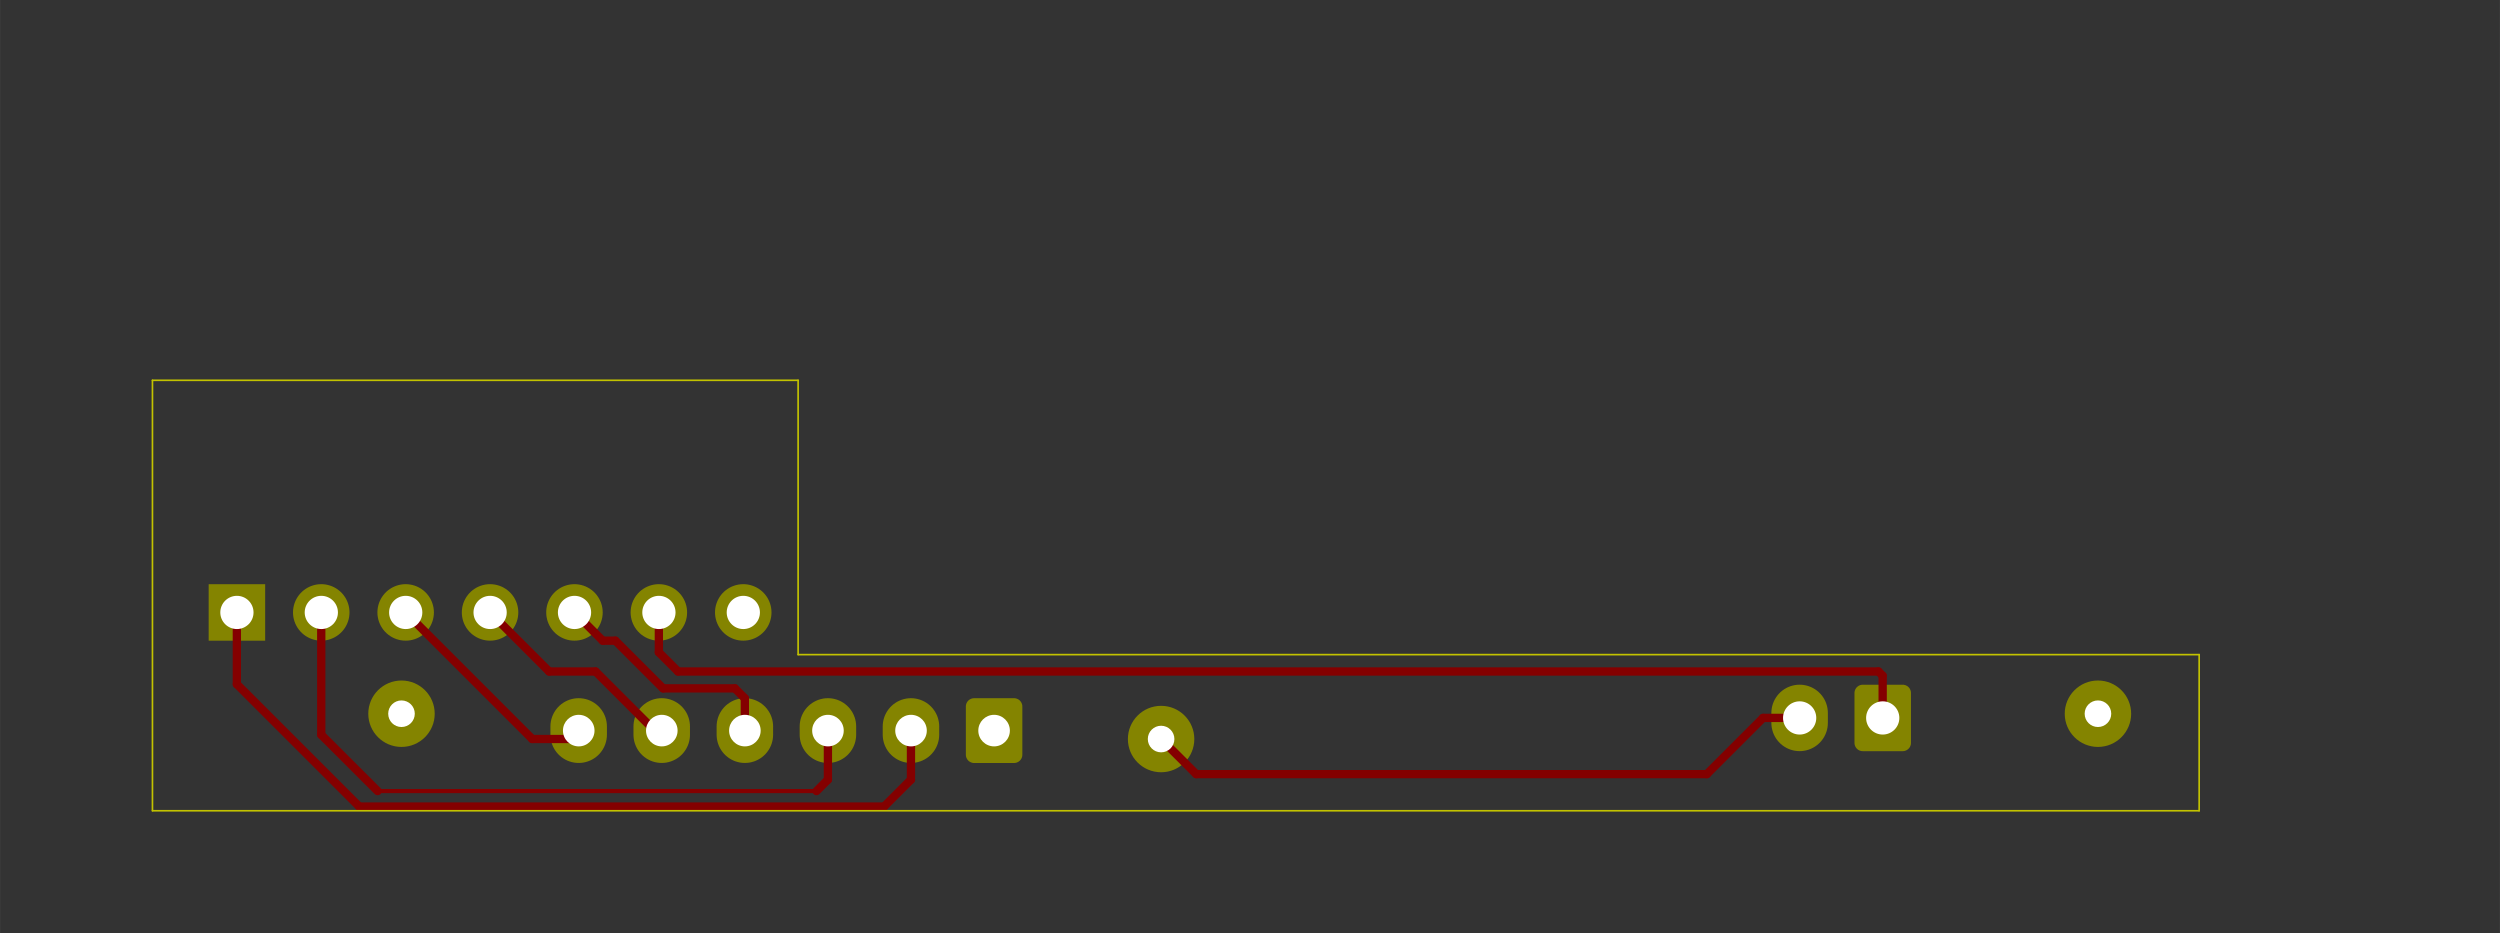 <?xml version="1.0" standalone="no"?>
 <!DOCTYPE svg PUBLIC "-//W3C//DTD SVG 1.1//EN" 
 "http://www.w3.org/Graphics/SVG/1.1/DTD/svg11.dtd"> 
<svg xmlns="http://www.w3.org/2000/svg" version="1.1" 
    width="7.523cm" height="2.809cm" viewBox="0 0 29620 11060 ">
<rect x="0" y="0" width="29620" height="11060" fill="#333333" stroke="none"/>
<title>SVG Picture created as connector_pcb-brd.svg date 2021/11/07 08:28:29 </title>
  <desc>Picture generated by PCBNEW </desc>
<g style="fill:#000000; fill-opacity:1;stroke:#000000; stroke-opacity:1;
stroke-linecap:round; stroke-linejoin:round; "
 transform="translate(0 0) scale(1 1)">
</g>
<g style="fill:#000000; fill-opacity:0.0; 
stroke:#000000; stroke-width:-0; stroke-opacity:1; 
stroke-linecap:round; stroke-linejoin:round;">
<g >
</g>
<g style="fill:#848400; fill-opacity:0.0; 
stroke:#848400; stroke-width:-0; stroke-opacity:1; 
stroke-linecap:round; stroke-linejoin:round;">
</g>
<g style="fill:#848400; fill-opacity:1.0; 
stroke:#848400; stroke-width:0; stroke-opacity:1; 
stroke-linecap:round; stroke-linejoin:round;">
<circle cx="13756.7" cy="8756.37" r="393.5" /> 
</g>
<g style="fill:#848400; fill-opacity:1.0; 
stroke:#848400; stroke-width:393.701; stroke-opacity:1; 
stroke-linecap:round; stroke-linejoin:round;">
</g>
<g >
</g>
<g style="fill:#848400; fill-opacity:1.0; 
stroke:#848400; stroke-width:393.701; stroke-opacity:1; 
stroke-linecap:round; stroke-linejoin:round;">
</g>
<g style="fill:#848400; fill-opacity:1.0; 
stroke:#848400; stroke-width:669.291; stroke-opacity:1; 
stroke-linecap:round; stroke-linejoin:round;">
</g>
<g style="fill:#848400; fill-opacity:0.0; 
stroke:#848400; stroke-width:669.291; stroke-opacity:1; 
stroke-linecap:round; stroke-linejoin:round;">
<path d="M6856 8607
L6856 8705
" />
<path d="M7840 8607
L7840 8705
" />
<path d="M8825 8607
L8825 8705
" />
<path d="M9809 8607
L9809 8705
" />
<path d="M10793 8607
L10793 8705
" />
</g>
<g style="fill:#848400; fill-opacity:0.0; 
stroke:#848400; stroke-width:0; stroke-opacity:1; 
stroke-linecap:round; stroke-linejoin:round;">
</g>
<g style="fill:#848400; fill-opacity:1.0; 
stroke:#848400; stroke-width:0; stroke-opacity:1; 
stroke-linecap:round; stroke-linejoin:round;">
<path style="fill:#848400; fill-opacity:1.0; 
stroke:#848400; stroke-width:0; stroke-opacity:1; 
stroke-linecap:round; stroke-linejoin:round;fill-rule:evenodd;"
d="M 11532.1,8272.99
11522.5,8274.41
11513.2,8276.75
11504.1,8280.01
11495.3,8284.14
11487,8289.1
11479.3,8294.86
11472.1,8301.34
11465.6,8308.5
11459.9,8316.26
11454.9,8324.54
11450.8,8333.28
11447.5,8342.37
11445.2,8351.74
11443.8,8361.29
11443.3,8370.94
11443.3,8941.81
11443.8,8951.45
11445.2,8961.01
11447.5,8970.38
11450.8,8979.47
11454.9,8988.2
11459.9,8996.49
11465.6,9004.25
11472.1,9011.4
11479.3,9017.89
11487,9023.64
11495.3,9028.61
11504.1,9032.74
11513.2,9035.99
11522.5,9038.34
11532.1,9039.76
11541.7,9040.23
12014.2,9040.23
12023.8,9039.76
12033.4,9038.34
12042.7,9035.99
12051.8,9032.74
12060.6,9028.61
12068.9,9023.64
12076.6,9017.89
12083.8,9011.4
12090.3,9004.25
12096,8996.49
12101,8988.2
12105.1,8979.47
12108.4,8970.38
12110.7,8961.01
12112.1,8951.45
12112.6,8941.81
12112.6,8370.94
12112.1,8361.29
12110.7,8351.74
12108.4,8342.37
12105.1,8333.28
12101,8324.54
12096,8316.26
12090.3,8308.5
12083.8,8301.34
12076.6,8294.86
12068.9,8289.1
12060.6,8284.14
12051.8,8280.01
12042.7,8276.75
12033.4,8274.41
12023.8,8272.99
12014.2,8272.52
11541.7,8272.52
Z" /> 
</g>
<g >
</g>
<g style="fill:#848400; fill-opacity:1.0; 
stroke:#848400; stroke-width:0; stroke-opacity:1; 
stroke-linecap:round; stroke-linejoin:round;">
<circle cx="24856.7" cy="8456.37" r="393.5" /> 
</g>
<g style="fill:#848400; fill-opacity:1.0; 
stroke:#848400; stroke-width:393.701; stroke-opacity:1; 
stroke-linecap:round; stroke-linejoin:round;">
</g>
<g >
</g>
<g style="fill:#848400; fill-opacity:1.0; 
stroke:#848400; stroke-width:393.701; stroke-opacity:1; 
stroke-linecap:round; stroke-linejoin:round;">
</g>
<g style="fill:#848400; fill-opacity:1.0; 
stroke:#848400; stroke-width:0; stroke-opacity:1; 
stroke-linecap:round; stroke-linejoin:round;">
<circle cx="4756.69" cy="8456.37" r="393.5" /> 
</g>
<g style="fill:#848400; fill-opacity:1.0; 
stroke:#848400; stroke-width:393.701; stroke-opacity:1; 
stroke-linecap:round; stroke-linejoin:round;">
</g>
<g >
</g>
<g style="fill:#848400; fill-opacity:1.0; 
stroke:#848400; stroke-width:393.701; stroke-opacity:1; 
stroke-linecap:round; stroke-linejoin:round;">
</g>
<g style="fill:#848400; fill-opacity:1.0; 
stroke:#848400; stroke-width:669.291; stroke-opacity:1; 
stroke-linecap:round; stroke-linejoin:round;">
</g>
<g style="fill:#848400; fill-opacity:0.0; 
stroke:#848400; stroke-width:669.291; stroke-opacity:1; 
stroke-linecap:round; stroke-linejoin:round;">
<path d="M8806 7256
L8806 7256
" />
<path d="M7806 7256
L7806 7256
" />
<path d="M6806 7256
L6806 7256
" />
<path d="M5806 7256
L5806 7256
" />
<path d="M4806 7256
L4806 7256
" />
<path d="M3806 7256
L3806 7256
" />
</g>
<g style="fill:#848400; fill-opacity:0.0; 
stroke:#848400; stroke-width:0; stroke-opacity:1; 
stroke-linecap:round; stroke-linejoin:round;">
</g>
<g style="fill:#848400; fill-opacity:1.0; 
stroke:#848400; stroke-width:0; stroke-opacity:1; 
stroke-linecap:round; stroke-linejoin:round;">
<path style="fill:#848400; fill-opacity:1.0; 
stroke:#848400; stroke-width:0; stroke-opacity:1; 
stroke-linecap:round; stroke-linejoin:round;fill-rule:evenodd;"
d="M 3141.34,6921.73
2472.04,6921.73
2472.04,7591.02
3141.34,7591.02
Z" /> 
</g>
<g >
</g>
<g style="fill:#848400; fill-opacity:1.0; 
stroke:#848400; stroke-width:0; stroke-opacity:1; 
stroke-linecap:round; stroke-linejoin:round;">
</g>
<g style="fill:#848400; fill-opacity:1.0; 
stroke:#848400; stroke-width:669.291; stroke-opacity:1; 
stroke-linecap:round; stroke-linejoin:round;">
</g>
<g style="fill:#848400; fill-opacity:0.0; 
stroke:#848400; stroke-width:669.291; stroke-opacity:1; 
stroke-linecap:round; stroke-linejoin:round;">
<path d="M21322 8447
L21322 8565
" />
</g>
<g style="fill:#848400; fill-opacity:0.0; 
stroke:#848400; stroke-width:0; stroke-opacity:1; 
stroke-linecap:round; stroke-linejoin:round;">
</g>
<g style="fill:#848400; fill-opacity:1.0; 
stroke:#848400; stroke-width:0; stroke-opacity:1; 
stroke-linecap:round; stroke-linejoin:round;">
<path style="fill:#848400; fill-opacity:1.0; 
stroke:#848400; stroke-width:0; stroke-opacity:1; 
stroke-linecap:round; stroke-linejoin:round;fill-rule:evenodd;"
d="M 22060.8,8113.15
22051.3,8114.56
22041.9,8116.91
22032.8,8120.17
22024.1,8124.3
22015.8,8129.26
22008,8135.01
22000.9,8141.5
21994.4,8148.66
21988.6,8156.42
21983.7,8164.7
21979.5,8173.43
21976.3,8182.53
21973.9,8191.9
21972.5,8201.45
21972,8211.1
21972,8801.65
21972.5,8811.3
21973.9,8820.85
21976.3,8830.22
21979.5,8839.32
21983.7,8848.05
21988.6,8856.33
21994.4,8864.09
22000.9,8871.25
22008,8877.73
22015.8,8883.49
22024.1,8888.45
22032.8,8892.58
22041.9,8895.84
22051.3,8898.18
22060.8,8899.6
22070.5,8900.08
22542.9,8900.08
22552.6,8899.6
22562.1,8898.18
22571.5,8895.84
22580.6,8892.58
22589.3,8888.45
22597.6,8883.49
22605.3,8877.73
22612.5,8871.25
22619,8864.09
22624.7,8856.33
22629.7,8848.05
22633.8,8839.32
22637.1,8830.22
22639.4,8820.85
22640.9,8811.3
22641.3,8801.65
22641.3,8211.1
22640.9,8201.45
22639.4,8191.9
22637.1,8182.53
22633.8,8173.43
22629.7,8164.7
22624.7,8156.42
22619,8148.66
22612.5,8141.5
22605.3,8135.01
22597.6,8129.26
22589.3,8124.3
22580.6,8120.17
22571.5,8116.91
22562.1,8114.56
22552.6,8113.15
22542.9,8112.67
22070.5,8112.67
Z" /> 
</g>
<g >
</g>
<g >
</g>
<g style="fill:#840000; fill-opacity:1.0; 
stroke:#840000; stroke-width:0; stroke-opacity:1; 
stroke-linecap:round; stroke-linejoin:round;">
</g>
<g style="fill:#840000; fill-opacity:1.0; 
stroke:#840000; stroke-width:98.425; stroke-opacity:1; 
stroke-linecap:round; stroke-linejoin:round;">
</g>
<g style="fill:#840000; fill-opacity:0.0; 
stroke:#840000; stroke-width:98.425; stroke-opacity:1; 
stroke-linecap:round; stroke-linejoin:round;">
<path d="M2806 8106
L2806 7256
" />
<path d="M22306 8006
L22306 8506
" />
<path d="M22256 7956
L22306 8006
" />
<path d="M8033 7956
L22256 7956
" />
<path d="M7806 7256
L7806 7729
" />
<path d="M7806 7729
L8033 7956
" />
<path d="M21322 8506
L20889 8506
" />
<path d="M7840 8756
L7840 8740
" />
<path d="M4256 9556
L2806 8106
" />
<path d="M6306 8756
L4806 7256
" />
<path d="M6856 8756
L6306 8756
" />
<path d="M6506 7956
L5806 7256
" />
<path d="M7056 7956
L6506 7956
" />
<path d="M7840 8740
L7056 7956
" />
<path d="M10475 9556
L4256 9556
" />
<path d="M10793 8756
L10793 9238
" />
<path d="M10793 9238
L10475 9556
" />
<path d="M7141 7591
L7291 7591
" />
<path d="M6806 7256
L7141 7591
" />
<path d="M7291 7591
L7856 8156
" />
<path d="M7856 8156
L8707 8156
" />
<path d="M8825 8274
L8825 8756
" />
<path d="M8707 8156
L8825 8274
" />
<path d="M6856 8656
L6856 8556
" />
<path d="M20889 8506
L20223 9172
" />
<path d="M14173 9172
L13756 8756
" />
<path d="M20223 9172
L14173 9172
" />
<path d="M3806 8706
L3806 7256
" />
<path d="M4474 9373
L3806 8706
" />
<path d="M9809 8756
L9809 9238
" />
<path d="M9809 9238
L9674 9373
" />
</g>
<g style="fill:#840000; fill-opacity:0.0; 
stroke:#840000; stroke-width:49.213; stroke-opacity:1; 
stroke-linecap:round; stroke-linejoin:round;">
<path d="M9674 9373
L4474 9373
" />
</g>
<g >
</g>
</g>
<g style="fill:#FFFFFF; fill-opacity:0.0; 
stroke:#FFFFFF; stroke-width:49.213; stroke-opacity:1; 
stroke-linecap:round; stroke-linejoin:round;">
</g>
<g style="fill:#FFFFFF; fill-opacity:1.0; 
stroke:#FFFFFF; stroke-width:0; stroke-opacity:1; 
stroke-linecap:round; stroke-linejoin:round;">
<circle cx="13756.7" cy="8756.37" r="157.5" /> 
</g>
<g style="fill:#FFFFFF; fill-opacity:1.0; 
stroke:#FFFFFF; stroke-width:393.701; stroke-opacity:1; 
stroke-linecap:round; stroke-linejoin:round;">
</g>
<g style="fill:#FFFFFF; fill-opacity:1.0; 
stroke:#FFFFFF; stroke-width:0; stroke-opacity:1; 
stroke-linecap:round; stroke-linejoin:round;">
<circle cx="6856.69" cy="8656.37" r="187.008" /> 
</g>
<g style="fill:#FFFFFF; fill-opacity:1.0; 
stroke:#FFFFFF; stroke-width:393.701; stroke-opacity:1; 
stroke-linecap:round; stroke-linejoin:round;">
</g>
<g style="fill:#FFFFFF; fill-opacity:1.0; 
stroke:#FFFFFF; stroke-width:0; stroke-opacity:1; 
stroke-linecap:round; stroke-linejoin:round;">
<circle cx="7840.94" cy="8656.37" r="187.008" /> 
</g>
<g style="fill:#FFFFFF; fill-opacity:1.0; 
stroke:#FFFFFF; stroke-width:393.701; stroke-opacity:1; 
stroke-linecap:round; stroke-linejoin:round;">
</g>
<g style="fill:#FFFFFF; fill-opacity:1.0; 
stroke:#FFFFFF; stroke-width:0; stroke-opacity:1; 
stroke-linecap:round; stroke-linejoin:round;">
<circle cx="8825.19" cy="8656.37" r="187.008" /> 
</g>
<g style="fill:#FFFFFF; fill-opacity:1.0; 
stroke:#FFFFFF; stroke-width:393.701; stroke-opacity:1; 
stroke-linecap:round; stroke-linejoin:round;">
</g>
<g style="fill:#FFFFFF; fill-opacity:1.0; 
stroke:#FFFFFF; stroke-width:0; stroke-opacity:1; 
stroke-linecap:round; stroke-linejoin:round;">
<circle cx="9809.45" cy="8656.37" r="187.008" /> 
</g>
<g style="fill:#FFFFFF; fill-opacity:1.0; 
stroke:#FFFFFF; stroke-width:393.701; stroke-opacity:1; 
stroke-linecap:round; stroke-linejoin:round;">
</g>
<g style="fill:#FFFFFF; fill-opacity:1.0; 
stroke:#FFFFFF; stroke-width:0; stroke-opacity:1; 
stroke-linecap:round; stroke-linejoin:round;">
<circle cx="10793.7" cy="8656.37" r="187.008" /> 
</g>
<g style="fill:#FFFFFF; fill-opacity:1.0; 
stroke:#FFFFFF; stroke-width:393.701; stroke-opacity:1; 
stroke-linecap:round; stroke-linejoin:round;">
</g>
<g style="fill:#FFFFFF; fill-opacity:1.0; 
stroke:#FFFFFF; stroke-width:0; stroke-opacity:1; 
stroke-linecap:round; stroke-linejoin:round;">
<circle cx="11777.9" cy="8656.37" r="187.008" /> 
</g>
<g style="fill:#FFFFFF; fill-opacity:1.0; 
stroke:#FFFFFF; stroke-width:393.701; stroke-opacity:1; 
stroke-linecap:round; stroke-linejoin:round;">
</g>
<g style="fill:#FFFFFF; fill-opacity:1.0; 
stroke:#FFFFFF; stroke-width:0; stroke-opacity:1; 
stroke-linecap:round; stroke-linejoin:round;">
<circle cx="24856.7" cy="8456.37" r="157.5" /> 
</g>
<g style="fill:#FFFFFF; fill-opacity:1.0; 
stroke:#FFFFFF; stroke-width:393.701; stroke-opacity:1; 
stroke-linecap:round; stroke-linejoin:round;">
</g>
<g style="fill:#FFFFFF; fill-opacity:1.0; 
stroke:#FFFFFF; stroke-width:0; stroke-opacity:1; 
stroke-linecap:round; stroke-linejoin:round;">
<circle cx="4756.69" cy="8456.37" r="157.5" /> 
</g>
<g style="fill:#FFFFFF; fill-opacity:1.0; 
stroke:#FFFFFF; stroke-width:393.701; stroke-opacity:1; 
stroke-linecap:round; stroke-linejoin:round;">
</g>
<g style="fill:#FFFFFF; fill-opacity:1.0; 
stroke:#FFFFFF; stroke-width:0; stroke-opacity:1; 
stroke-linecap:round; stroke-linejoin:round;">
<circle cx="8806.69" cy="7256.37" r="196.85" /> 
</g>
<g style="fill:#FFFFFF; fill-opacity:1.0; 
stroke:#FFFFFF; stroke-width:393.701; stroke-opacity:1; 
stroke-linecap:round; stroke-linejoin:round;">
</g>
<g style="fill:#FFFFFF; fill-opacity:1.0; 
stroke:#FFFFFF; stroke-width:0; stroke-opacity:1; 
stroke-linecap:round; stroke-linejoin:round;">
<circle cx="7806.69" cy="7256.37" r="196.85" /> 
</g>
<g style="fill:#FFFFFF; fill-opacity:1.0; 
stroke:#FFFFFF; stroke-width:393.701; stroke-opacity:1; 
stroke-linecap:round; stroke-linejoin:round;">
</g>
<g style="fill:#FFFFFF; fill-opacity:1.0; 
stroke:#FFFFFF; stroke-width:0; stroke-opacity:1; 
stroke-linecap:round; stroke-linejoin:round;">
<circle cx="6806.69" cy="7256.37" r="196.85" /> 
</g>
<g style="fill:#FFFFFF; fill-opacity:1.0; 
stroke:#FFFFFF; stroke-width:393.701; stroke-opacity:1; 
stroke-linecap:round; stroke-linejoin:round;">
</g>
<g style="fill:#FFFFFF; fill-opacity:1.0; 
stroke:#FFFFFF; stroke-width:0; stroke-opacity:1; 
stroke-linecap:round; stroke-linejoin:round;">
<circle cx="5806.69" cy="7256.37" r="196.85" /> 
</g>
<g style="fill:#FFFFFF; fill-opacity:1.0; 
stroke:#FFFFFF; stroke-width:393.701; stroke-opacity:1; 
stroke-linecap:round; stroke-linejoin:round;">
</g>
<g style="fill:#FFFFFF; fill-opacity:1.0; 
stroke:#FFFFFF; stroke-width:0; stroke-opacity:1; 
stroke-linecap:round; stroke-linejoin:round;">
<circle cx="4806.69" cy="7256.37" r="196.85" /> 
</g>
<g style="fill:#FFFFFF; fill-opacity:1.0; 
stroke:#FFFFFF; stroke-width:393.701; stroke-opacity:1; 
stroke-linecap:round; stroke-linejoin:round;">
</g>
<g style="fill:#FFFFFF; fill-opacity:1.0; 
stroke:#FFFFFF; stroke-width:0; stroke-opacity:1; 
stroke-linecap:round; stroke-linejoin:round;">
<circle cx="3806.69" cy="7256.37" r="196.85" /> 
</g>
<g style="fill:#FFFFFF; fill-opacity:1.0; 
stroke:#FFFFFF; stroke-width:393.701; stroke-opacity:1; 
stroke-linecap:round; stroke-linejoin:round;">
</g>
<g style="fill:#FFFFFF; fill-opacity:1.0; 
stroke:#FFFFFF; stroke-width:0; stroke-opacity:1; 
stroke-linecap:round; stroke-linejoin:round;">
<circle cx="2806.69" cy="7256.37" r="196.85" /> 
</g>
<g style="fill:#FFFFFF; fill-opacity:1.0; 
stroke:#FFFFFF; stroke-width:393.701; stroke-opacity:1; 
stroke-linecap:round; stroke-linejoin:round;">
</g>
<g style="fill:#FFFFFF; fill-opacity:1.0; 
stroke:#FFFFFF; stroke-width:0; stroke-opacity:1; 
stroke-linecap:round; stroke-linejoin:round;">
<circle cx="21322.4" cy="8506.37" r="196.85" /> 
</g>
<g style="fill:#FFFFFF; fill-opacity:1.0; 
stroke:#FFFFFF; stroke-width:393.701; stroke-opacity:1; 
stroke-linecap:round; stroke-linejoin:round;">
</g>
<g style="fill:#FFFFFF; fill-opacity:1.0; 
stroke:#FFFFFF; stroke-width:0; stroke-opacity:1; 
stroke-linecap:round; stroke-linejoin:round;">
<circle cx="22306.7" cy="8506.37" r="196.85" /> 
</g>
<g style="fill:#FFFFFF; fill-opacity:1.0; 
stroke:#FFFFFF; stroke-width:393.701; stroke-opacity:1; 
stroke-linecap:round; stroke-linejoin:round;">
</g>
<g style="fill:#000000; fill-opacity:1.0; 
stroke:#000000; stroke-width:393.701; stroke-opacity:1; 
stroke-linecap:round; stroke-linejoin:round;">
</g>
<g style="fill:#C2C200; fill-opacity:1.0; 
stroke:#C2C200; stroke-width:393.701; stroke-opacity:1; 
stroke-linecap:round; stroke-linejoin:round;">
</g>
<g style="fill:#C2C200; fill-opacity:1.0; 
stroke:#C2C200; stroke-width:19.685; stroke-opacity:1; 
stroke-linecap:round; stroke-linejoin:round;">
</g>
<g style="fill:#C2C200; fill-opacity:0.0; 
stroke:#C2C200; stroke-width:19.685; stroke-opacity:1; 
stroke-linecap:round; stroke-linejoin:round;">
<path d="M9456 7756
L26056 7756
" />
<path d="M9456 4506
L9456 7756
" />
<path d="M26056 9606
L26056 7756
" />
<path d="M1806 9606
L26056 9606
" />
<path d="M1806 4506
L1806 9606
" />
<path d="M9456 4506
L1806 4506
" />
<g >
</g>
<g >
</g>
<g >
</g>
<g >
</g>
<g >
</g>
<g >
</g>
<g >
</g>
</g> 
</svg>
